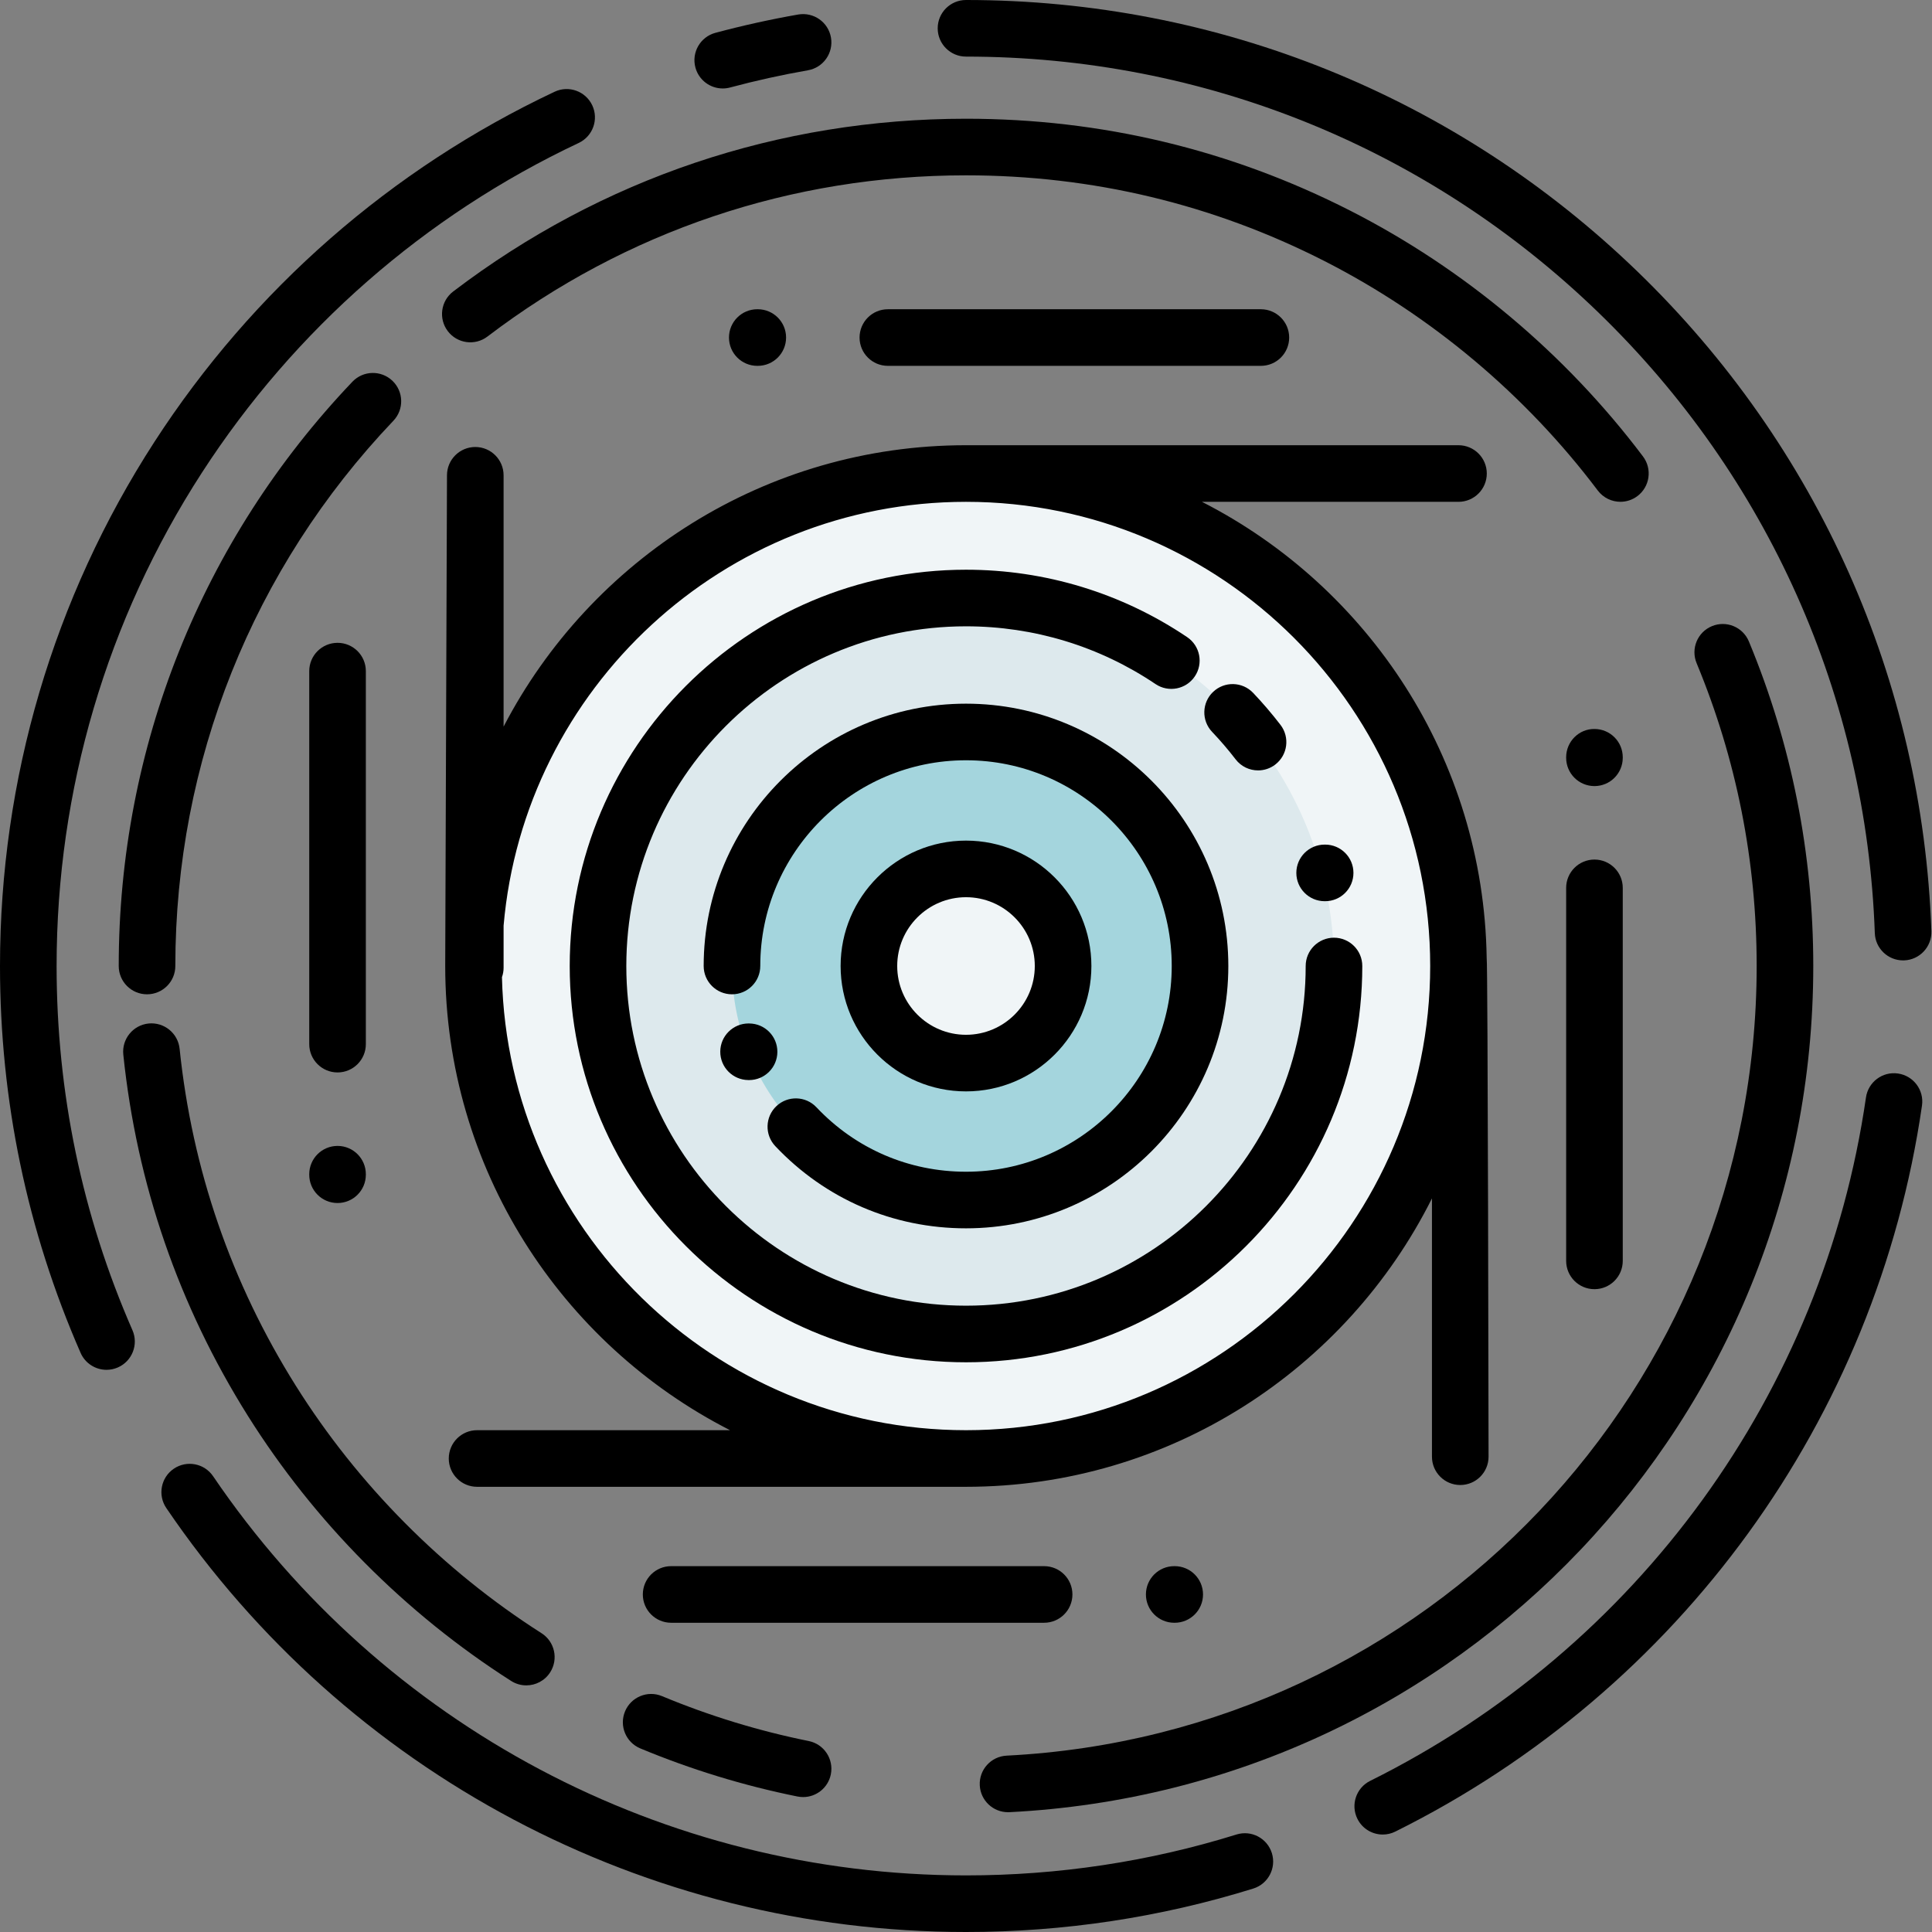<svg height="512pt" viewBox="0 0 512 512" width="512pt" xmlns="http://www.w3.org/2000/svg"><rect x="0" y="0" width="512" height="512" fill="#808080" stroke="none"/><path d="m386.512 256c0 72.082-58.43 130.512-130.512 130.512s-130.512-58.43-130.512-130.512 58.43-130.512 130.512-130.512 130.512 58.43 130.512 130.512zm0 0" fill="#f0f5f7"/><path d="m353.52 256c0 53.859-43.66 97.52-97.52 97.52s-97.52-43.66-97.52-97.52 43.66-97.52 97.52-97.52 97.52 43.66 97.52 97.52zm0 0" fill="#dde9ed"/><path d="m318.02 256c0 34.254-27.766 62.02-62.02 62.02s-62.02-27.766-62.02-62.02 27.766-62.02 62.02-62.02 62.02 27.766 62.02 62.02zm0 0" fill="#a4d5dd"/><path d="m281.73 256c0 14.211-11.52 25.73-25.73 25.73s-25.73-11.52-25.73-25.73 11.52-25.73 25.73-25.73 25.73 11.52 25.73 25.73zm0 0" fill="#f0f5f7"/><path d="m357.84 55.836c-31.727-16.172-65.988-24.371-101.84-24.371-49.57 0-96.566 15.832-135.902 45.785-3.297 2.508-3.934 7.215-1.426 10.512 2.512 3.297 7.219 3.934 10.512 1.422 36.703-27.945 80.555-42.719 126.816-42.719 33.461 0 65.434 7.648 95.027 22.734 28.234 14.395 53.273 35.414 72.402 60.793 1.477 1.957 3.723 2.988 5.996 2.988 1.57 0 3.156-.492 4.508-1.512 3.309-2.492 3.969-7.195 1.477-10.504-20.496-27.188-47.32-49.707-77.57-65.129zm0 0"/><path d="m103.992 100.906c-3-2.855-7.746-2.742-10.602.258-39.934 41.926-61.926 96.914-61.926 154.836 0 4.145 3.355 7.5 7.5 7.5 4.141 0 7.5-3.355 7.5-7.5 0-54.055 20.52-105.367 57.785-144.492 2.859-3 2.742-7.746-.258-10.602zm0 0"/><path d="m65.68 375.195c17.648 28.121 41.773 52.418 69.773 70.27 1.25.797 2.645 1.176 4.023 1.176 2.477 0 4.902-1.227 6.332-3.469 2.227-3.492 1.199-8.129-2.293-10.355-26.133-16.66-48.656-39.344-65.129-65.594-17.105-27.254-27.465-57.297-30.789-89.297-.43-4.121-4.125-7.109-8.234-6.688-4.121.43-7.113 4.117-6.688 8.238 3.566 34.301 14.672 66.504 33.004 95.719zm0 0"/><path d="m169.676 463.34c13.414 5.59 27.43 9.883 41.668 12.754.5.102 1 .148 1.492.148 3.496 0 6.625-2.457 7.344-6.02.816-4.059-1.809-8.016-5.871-8.832-13.277-2.68-26.355-6.684-38.863-11.898-3.82-1.59-8.215.215-9.805 4.039-1.594 3.824.215 8.215 4.035 9.809zm0 0"/><path d="m266.762 465.266c-4.137.207-7.32 3.73-7.113 7.867.203 4.008 3.516 7.121 7.484 7.121.129 0 .258 0 .387-.008 119.449-6.039 213.016-104.543 213.016-224.246 0-29.785-5.738-58.723-17.062-86.008-1.59-3.824-5.977-5.645-9.801-4.051-3.828 1.586-5.641 5.977-4.055 9.801 10.562 25.453 15.918 52.453 15.918 80.258 0 111.711-87.312 203.629-198.773 209.266zm0 0"/><path d="m15 256c0-46.598 13.316-91.805 38.512-130.742 24.547-37.938 59.078-68.152 99.852-87.375 3.746-1.766 5.352-6.234 3.586-9.98s-6.234-5.352-9.98-3.586c-43.309 20.414-79.98 52.504-106.051 92.793-26.77 41.371-40.918 89.398-40.918 138.891 0 35.641 7.188 70.133 21.355 102.52 1.234 2.816 3.984 4.496 6.875 4.496 1.004 0 2.023-.203 3.004-.629 3.793-1.66 5.523-6.086 3.863-9.879-13.336-30.48-20.098-62.949-20.098-96.508zm0 0"/><path d="m327.668 486.168c-23.109 7.188-47.223 10.832-71.668 10.832-79.953 0-154.543-39.547-199.523-105.781-2.324-3.43-6.992-4.32-10.418-1.992-3.426 2.328-4.316 6.992-1.988 10.418 47.773 70.352 127 112.355 211.93 112.355 25.957 0 51.566-3.871 76.125-11.512 3.953-1.227 6.164-5.434 4.934-9.387-1.23-3.957-5.434-6.172-9.391-4.934zm0 0"/><path d="m502.996 284.492c-4.109-.602-7.902 2.246-8.496 6.348-11.312 78.145-60.434 145.848-131.398 181.113-3.707 1.844-5.219 6.348-3.375 10.055 1.309 2.637 3.961 4.164 6.719 4.164 1.121 0 2.262-.25 3.332-.785 75.375-37.457 127.551-109.383 139.57-192.398.594-4.098-2.25-7.902-6.352-8.496zm0 0"/><path d="m433.949 71.961c-47.984-46.402-111.18-71.961-177.949-71.961-4.141 0-7.5 3.355-7.5 7.5s3.359 7.5 7.5 7.5c62.855 0 122.352 24.059 167.52 67.742 45.062 43.582 71.102 102.016 73.324 164.539.145 4.051 3.473 7.234 7.492 7.234.09 0 .18 0 .27-.004 4.141-.148 7.375-3.621 7.23-7.762-2.359-66.422-30.02-128.496-77.887-174.789zm0 0"/><path d="m191.527 23.445c.645 0 1.297-.082 1.949-.258 6.773-1.816 13.719-3.352 20.641-4.562 4.082-.715 6.809-4.602 6.098-8.684-.715-4.078-4.598-6.801-8.684-6.094-7.355 1.289-14.738 2.922-21.938 4.852-4 1.07-6.375 5.184-5.305 9.184.898 3.352 3.93 5.562 7.238 5.562zm0 0"/><path d="m256 325.52c38.332 0 69.52-31.184 69.52-69.52s-31.188-69.52-69.52-69.52-69.52 31.184-69.52 69.52c0 4.145 3.359 7.5 7.5 7.5s7.5-3.355 7.5-7.5c0-30.062 24.457-54.52 54.52-54.52s54.52 24.457 54.52 54.52-24.457 54.52-54.52 54.52c-15.152 0-29.23-6.066-39.641-17.086-2.844-3.012-7.59-3.145-10.602-.301-3.012 2.844-3.145 7.59-.301 10.602 13.273 14.047 31.223 21.785 50.543 21.785zm0 0"/><path d="m289.23 256c0-18.324-14.906-33.23-33.23-33.23s-33.23 14.906-33.23 33.23 14.906 33.23 33.23 33.23 33.23-14.906 33.23-33.23zm-51.461 0c0-10.055 8.176-18.23 18.23-18.23s18.23 8.176 18.23 18.23-8.176 18.23-18.23 18.23-18.23-8.176-18.23-18.23zm0 0"/><path d="m379.484 317.59v68.453c0 4.145 3.359 7.5 7.5 7.5s7.5-3.355 7.5-7.5c0 0-.18-131.41-.5-132.242-.828-52.676-31.305-98.281-75.449-120.812h67.98c4.141 0 7.5-3.359 7.5-7.5 0-4.145-3.359-7.5-7.5-7.5h-130.516c-53.242 0-99.535 30.309-122.543 74.574v-66.605c0-4.141-3.359-7.5-7.5-7.5s-7.5 3.359-7.5 7.5c0 0-.469 126.219-.469 130.043 0 53.605 30.719 100.168 75.48 123.016h-67.039c-4.145 0-7.5 3.355-7.5 7.5 0 4.141 3.355 7.5 7.5 7.5h129.57c53.98 0 100.812-31.156 123.484-76.426zm-246.461-58.629c.277-.781.434-1.613.434-2.488v-11.168c5.438-62.84 58.316-112.316 122.543-112.316 67.828 0 123.016 55.184 123.016 123.012 0 67.832-55.188 123.016-123.016 123.016-66.84 0-121.398-53.586-122.977-120.055zm0 0"/><path d="m353.52 248.5c-4.141 0-7.5 3.355-7.5 7.5 0 49.637-40.383 90.02-90.02 90.02s-90.02-40.383-90.02-90.02 40.383-90.02 90.02-90.02c17.996 0 35.363 5.293 50.227 15.305 3.434 2.312 8.098 1.402 10.41-2.031 2.312-3.438 1.406-8.098-2.031-10.41-17.344-11.688-37.613-17.863-58.605-17.863-57.91 0-105.02 47.113-105.02 105.02 0 57.91 47.109 105.02 105.02 105.02 57.906 0 105.02-47.109 105.02-105.02 0-4.145-3.359-7.5-7.5-7.5zm0 0"/><path d="m327.449 201.23c1.477 1.926 3.703 2.934 5.953 2.934 1.594 0 3.199-.504 4.562-1.551 3.285-2.523 3.902-7.23 1.379-10.516-2.254-2.938-4.695-5.789-7.25-8.48-2.855-3-7.605-3.117-10.605-.262s-3.121 7.602-.266 10.602c2.199 2.309 4.293 4.758 6.227 7.273zm0 0"/><path d="m334.145 96.953c4.141 0 7.5-3.355 7.5-7.5 0-4.141-3.359-7.5-7.5-7.5h-98.852c-4.141 0-7.5 3.359-7.5 7.5 0 4.145 3.359 7.5 7.5 7.5zm0 0"/><path d="m284.203 422.547c0-4.145-3.355-7.5-7.5-7.5h-98.848c-4.141 0-7.5 3.355-7.5 7.5 0 4.141 3.359 7.5 7.5 7.5h98.848c4.145 0 7.5-3.359 7.5-7.5zm0 0"/><path d="m422.547 227.793c-4.145 0-7.5 3.359-7.5 7.5v98.852c0 4.145 3.355 7.5 7.5 7.5 4.141 0 7.5-3.355 7.5-7.5v-98.852c0-4.141-3.359-7.5-7.5-7.5zm0 0"/><path d="m96.953 177.855c0-4.145-3.355-7.5-7.5-7.5-4.141 0-7.5 3.355-7.5 7.5v98.852c0 4.141 3.359 7.5 7.5 7.5 4.145 0 7.5-3.359 7.5-7.5zm0 0"/><path d="m200.82 96.953c4.141 0 7.5-3.355 7.5-7.5 0-4.141-3.359-7.5-7.5-7.5h-.133c-4.145 0-7.5 3.359-7.5 7.5 0 4.145 3.355 7.5 7.5 7.5zm0 0"/><path d="m311.18 415.047c-4.141 0-7.5 3.355-7.5 7.5 0 4.141 3.359 7.5 7.5 7.5h.133c4.141 0 7.5-3.359 7.5-7.5 0-4.145-3.359-7.5-7.5-7.5zm0 0"/><path d="m89.453 303.68c-4.129 0-7.484 3.34-7.5 7.473v.133c-.016 4.145 3.332 7.516 7.473 7.527h.027c4.133 0 7.484-3.34 7.5-7.473v-.133c.016-4.141-3.328-7.512-7.473-7.527-.008 0-.016 0-.027 0zm0 0"/><path d="m422.574 193.188c-4.137-.062-7.512 3.332-7.527 7.473v.133c-.016 4.145 3.332 7.512 7.473 7.527h.027c4.129 0 7.484-3.34 7.5-7.473v-.133c.016-4.145-3.332-7.512-7.473-7.527zm0 0"/><path d="m198.566 271.23-.133-.004c-.02 0-.039 0-.055 0-4.117 0-7.469 3.324-7.5 7.445-.031 4.145 3.305 7.523 7.445 7.555l.133.004h.055c4.117 0 7.469-3.324 7.5-7.445.031-4.141-3.301-7.523-7.445-7.555zm0 0"/><path d="m351.043 238.828h.133c4.145 0 7.5-3.359 7.5-7.5 0-4.145-3.355-7.5-7.5-7.5h-.133c-4.141 0-7.5 3.355-7.5 7.5 0 4.141 3.359 7.5 7.5 7.5zm0 0"/></svg>